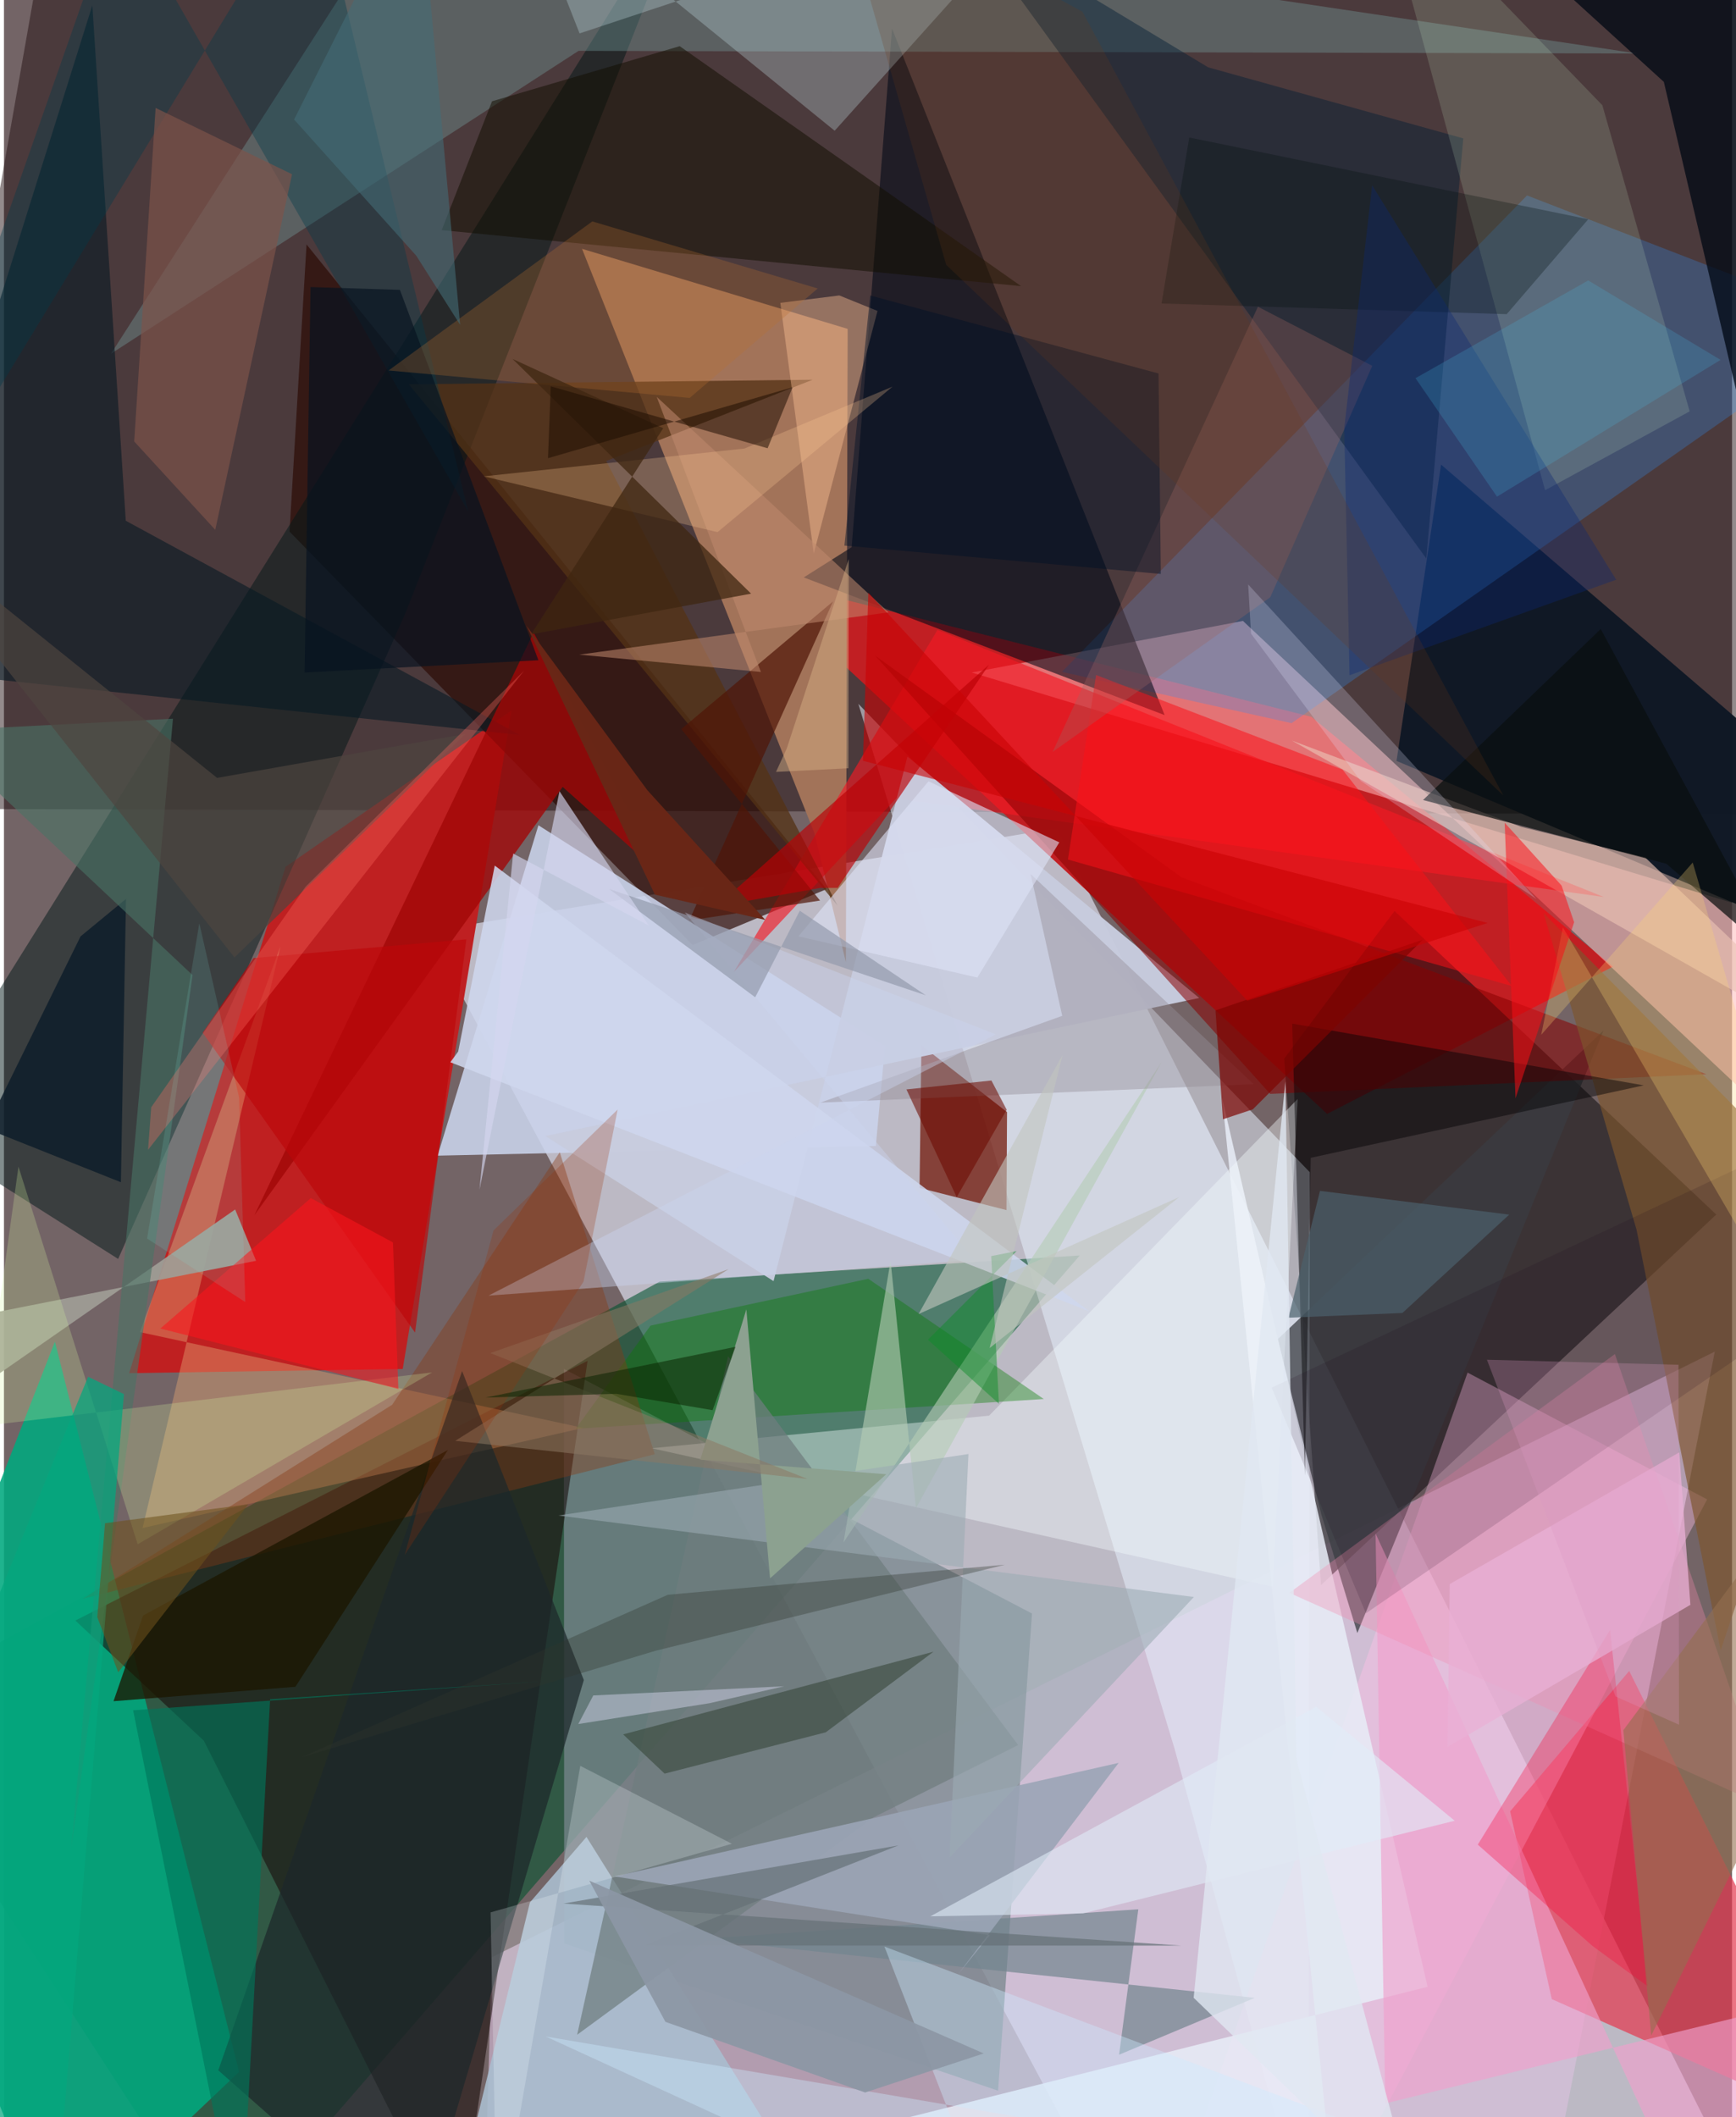 <svg xmlns="http://www.w3.org/2000/svg" width="228" height="278" viewBox="0 0 836 1024"><path fill="#736466" d="M0 0h836v1024H0z"/><path fill="#dfe1f2" fill-opacity=".675" d="M544.394 1086l-339.45-635.52 304.336-49.809L853.354 1086z"/><path fill="#1f0e10" fill-opacity=".482" d="M-54.683 391.158l71.747-407.99L898-62v456.013z"/><path fill="#00522e" fill-opacity=".576" d="M-62 827.136L105.597 1086l414.867-478.77-203.322 12.682z"/><path fill="#c21f23" fill-opacity=".988" d="M778.421 467.518L632.51 346.703l-273.083-68.547L640.1 538.758z"/><path fill="#dcc1df" fill-opacity=".6" d="M236.028 946.625L231.965 1086l519.96-45.005 75.728-387.272z"/><path fill="#bf2021" fill-opacity=".992" d="M136.238 419.245l109.302-75.584-52.627 318.464-132.341 2.027z"/><path fill="#110e11" fill-opacity=".565" d="M637.135 766.684L828.37 587.426 672.72 440.615l-53.372 71.406z"/><path fill="#79878d" fill-opacity=".749" d="M497.338 780.399L270.873 662.085l.167 277.877 209.888 71.239z"/><path fill="#01a87e" fill-opacity=".878" d="M25.401 1086l88.358-83.909-89.103-353.187L-62 870.605z"/><path fill="#a27359" d="M407.304 465.34l.856-306.274-128.504-38.722L392.017 402.83z"/><path fill="#2c0904" fill-opacity=".678" d="M333.177 457.09l64.792-27.055L146.385 118.23l-8.228 138.898z"/><path fill="#e7f1fd" fill-opacity=".529" d="M413.329 340.415l152.945 505.268 64.88 236.616.57-515.347z"/><path fill="#001717" fill-opacity=".494" d="M194.323 296.3L335.515-62-44.228 545.876l99.47 63.029z"/><path fill="#e3374e" fill-opacity=".698" d="M898 1033.138L786.253 808.166l-57.6 67.924 20.14 90.812z"/><path fill="#fbb" fill-opacity=".541" d="M896.876 579.927L898 455.402 468.198 325.27l131.187-24.951z"/><path fill="#1c0f0e" fill-opacity=".604" d="M96.721 841.947L219.454 1086l62.887-427.822L34.538 783.792z"/><path fill="#101825" fill-opacity=".98" d="M695.234 224.732L673.683 368.03 898 462.484v-63.677z"/><path fill="#cad3eb" fill-opacity=".875" d="M258.56 399.153l-48.777 159.793 212.006-4.686 4.445-48.401z"/><path fill="#328df3" fill-opacity=".278" d="M511.806 324.972L736.82 94.533 898 156.94 622.898 349.778z"/><path fill="#711303" fill-opacity=".722" d="M484.998 585.28l-42.062-10.734.917-68.958 41.403 32.278z"/><path fill="#000815" fill-opacity=".573" d="M410.106 264.638l-23.184 14.633 174.576 66.599L429.62 13.788z"/><path fill="#749d9c" fill-opacity=".392" d="M201.388-62L51.796 171.062 277.987 24.594l512.307 1.295z"/><path fill="#e1a272" fill-opacity=".431" d="M65.788 644.302l67.974-186.642-66.71 281.4 213.19-48.425z"/><path fill="#f31a24" fill-opacity=".643" d="M353.124 470.072l98.484-165.404 322.374 129.183-342.362-47.66z"/><path fill="#ffbfe7" fill-opacity=".408" d="M823.949 725.2l-115.898-61.33L573.1 1045.265 633.218 1086z"/><path fill="#c8ccdf" fill-opacity=".969" d="M578.22 482.69L437.077 365.908l-64.77 253.724-110.428-70.177z"/><path fill="#3a3c42" fill-opacity=".737" d="M773.76 498.488L654.73 789.84l-17.46-57.491-21.022-84.651z"/><path fill="#e7ecf6" fill-opacity=".859" d="M238.555 1074.13l450.166-113.18-99.39-429.867L645.727 1086z"/><path fill="#071a24" fill-opacity=".6" d="M249.807 355.55l-307.635-32.625L42.758 2.576l16.174 249.293z"/><path fill="#f4fafd" fill-opacity=".404" d="M613.78 767.465L313.345 700.45l163.247-15.746 149.265-153.186z"/><path fill="#a9bdcf" fill-opacity=".898" d="M254.433 920.157l27.378-31.702 105.295 168.449L213.904 1086z"/><path fill="#a10707" fill-opacity=".788" d="M256.228 305.904l62.936 118.31-48.874-43.605L121.122 587.8z"/><path fill="#130f00" fill-opacity=".522" d="M211.761 111.31l24.354-62.33 90.789-26.654L492.066 138.4z"/><path fill="#800" fill-opacity=".545" d="M612.577 529.08L421.443 317.09l148.106 107.169 254.029 95.301z"/><path fill="#001d34" fill-opacity=".435" d="M582.582 32.576L463.667-39.082l224.426 309.228L705.98 66.93z"/><path fill="#f0a0cb" fill-opacity=".643" d="M668.248 1017.34l203.6-49.77L822.52 1086 663.548 741.72z"/><path fill="#72848e" fill-opacity=".702" d="M335.748 937.83l269.368 28.46-65.654 27.508 9.304-70.338z"/><path fill="#087c03" fill-opacity=".388" d="M503.041 676.655l-84.908-58.154-105.334 22.643-36.202 49.913z"/><path fill="#ccefc6" fill-opacity=".169" d="M664.113-62L773.252 50.895l42.251 148.061-69.951 38.139z"/><path fill="#000914" fill-opacity=".761" d="M803.005 39.605l71.71 305.892L869.269-62 753.072-5.855z"/><path fill="#ced6ed" fill-opacity=".871" d="M524.906 634.16L237.433 418.646l-17.688 89.944-3.799 5.183z"/><path fill="#7d562e" fill-opacity=".671" d="M830.495 798.213l-40.702-203.475-44.999-153.158L898 596.984z"/><path fill="#873b14" fill-opacity=".4" d="M37.898 773.356l276.938-69.992-45.954-146.066-81.08 122.14z"/><path fill="#6f7d7e" fill-opacity=".722" d="M490.631 844.014L350.317 655.961 277.288 984.14l143.564-105.252z"/><path fill="#a09e96" fill-opacity=".918" d="M-62 646.17l183.977-36.37-10.13-24.819L-62 705.887z"/><path fill="#c4dde3" fill-opacity=".314" d="M247.746-62l30.726 78.159L514.297-62 401.872 63.236z"/><path fill="#eac2b4" fill-opacity=".635" d="M623.087 358.2L898 513.883l-104.012-99.155-60.037-14.796z"/><path fill="#040305" fill-opacity=".463" d="M793.262 524.951l-170.038-29.866 6.131 218.591 2.83-153.681z"/><path fill="#1c282a" fill-opacity=".718" d="M280.523 812.588l-58.878-149.427-117.955 338.181L199.608 1086z"/><path fill="#543216" fill-opacity=".765" d="M195.848 185.877l207.42 252.135-111.94-215.047 99.889-39.302z"/><path fill="#fb1017" fill-opacity=".529" d="M528.335 326.482l-13.61 89.241 214.723 61.195-81.895-104.69z"/><path fill="#b5cbb5" fill-opacity=".604" d="M441.194 729.481l118.9-215.866-153.941 232.414L428.92 609.8z"/><path fill="#ffc297" fill-opacity=".412" d="M404.13 142.9l18.47 7.487-30.836 117.34-16.172-121.255z"/><path fill="#00765a" fill-opacity=".631" d="M128.773 821.842l132.454-8.638-198.74 14L114.413 1086z"/><path fill="#9ba5b5" fill-opacity=".898" d="M476.868 935.994L295.353 907.57l243.915-54.927-77.9 102.524z"/><path fill="#f48baf" fill-opacity=".329" d="M779.325 654.905L898 999.538V894.19L621.815 770.41z"/><path fill="#4f1407" fill-opacity=".698" d="M394.792 435.567l-67.126-82.927 73.428-61.762-69.595 154.34z"/><path fill="#0d1c2a" fill-opacity=".827" d="M37.056 452.9l21.98-18.107-2.458 137.016-65.25-25.993z"/><path fill="#00394b" fill-opacity=".369" d="M149.834-62l74.715 309.337L55.353-48.768-62 285.798z"/><path fill="#bc070a" fill-opacity=".663" d="M198.886 644.527l24.813-190.208-102.97 9.064-24.64 36.064z"/><path fill="#497265" fill-opacity=".604" d="M91.229 471.6L-34.387 353.563l116.15-5.947L32.47 894.731z"/><path fill="#d2f29f" fill-opacity=".247" d="M-10.318 689.733l217.422-25.939-142.41 83.116L7.016 564.265z"/><path fill="#948e98" fill-opacity=".431" d="M394.936 533.309l117.03-41.987-15.313-68.608L604.568 524.39z"/><path fill="#ba0005" fill-opacity=".655" d="M403.325 429.437l-8.557.054-50.018 8.868 131.814-116.878z"/><path fill="#dee3f6" fill-opacity=".6" d="M384.338 452.868l86.567 19.956 39.649-65.414-63.299-29.499z"/><path fill="#7d534a" fill-opacity=".678" d="M139.368 84.28l-37.145 171.982-39.215-42.74L73.366 52.198z"/><path fill="#cdecff" fill-opacity=".392" d="M482.216 1086l-56.267-144.515 344.106 129.918-507.954-86.426z"/><path fill="#190318" fill-opacity=".137" d="M850.22 648.874L898 537.234 613.3 671.147l45.58 109.157z"/><path fill="#f90034" fill-opacity=".302" d="M795.298 960.806l-18.288-172.45-64.016 103.83 55.474 48.99z"/><path fill="#2b3c2b" fill-opacity=".494" d="M397.551 837.866l52.15-39.003-150.16 40.01 20.055 18.974z"/><path fill="#c0896d" fill-opacity=".549" d="M366.191 325.014l-87.847-8.393 149.604-20.445-112.17-104.244z"/><path fill="#9e6360" fill-opacity=".314" d="M507.293 363.708l105.302-74.826 49.358-111.936-55.315-28.584z"/><path fill="#1c1700" fill-opacity=".776" d="M214.77 701.304L67.303 781.365l-14.296 41.45 87.99-6.966z"/><path fill="#9babb3" fill-opacity=".58" d="M457.446 898.444l118.216-126.038-307.503-39.411 198.44-29.737z"/><path fill="#03a77e" fill-opacity=".729" d="M58.038 674.29l-33.693 405.055L-62 916.86 40.711 665.882z"/><path fill="#090e0e" fill-opacity=".714" d="M804.198 417.764l55.42 47.66-87.143-161.176-85.963 82.697z"/><path fill="#e1edf9" fill-opacity=".592" d="M448.16 926.861L634.853 825.51l66.977 55.117-179.807 44.807z"/><path fill="#fcd475" fill-opacity=".278" d="M743.694 500.488l73.285-83.31L898 695.263 754.166 448.565z"/><path fill="#fb0e15" fill-opacity=".525" d="M759.61 446.053l-28.368 85.182L726 397.917l27.543 30.41z"/><path fill="#cbd4ee" fill-opacity=".42" d="M234.42 626.642l235.104-17.298-140.133-167.988 150.448 58.93z"/><path fill="#001126" fill-opacity=".455" d="M558.546 180.646l1.106 96.954-153.064-13.72 12.486-120.96z"/><path fill="#fb151b" fill-opacity=".557" d="M190.798 671.767l-2.605-70.847-39.722-21.45-72.811 63.09z"/><path fill="#061220" fill-opacity=".671" d="M145.425 325.284l113.126-5.947-67-179.142-43.25-1.36z"/><path fill="#ffc997" fill-opacity=".263" d="M345.205 257.373l-113.099-26.98L358.22 216.94l71.641-29.934z"/><path fill="#b8702f" fill-opacity=".282" d="M186.077 179.185l98.544-72.095 109.053 32.436-61.945 52.94z"/><path fill="#4e4640" fill-opacity=".682" d="M-62 243.509l165.107 132.73 120.066-21.213-111.66 108.04z"/><path fill="#4b616c" fill-opacity=".698" d="M621.4 637.324l55.114-2.275 51.704-47.577-91.557-11.49z"/><path fill="#8ca190" d="M370.614 763.4l56.207-50.35-89.957-7.066 22.286-72.69z"/><path fill="#020f0d" fill-opacity=".286" d="M560.008 146.784L573.422 66.5l193.017 39.539-39.462 45.916z"/><path fill="#9298aa" fill-opacity=".675" d="M385.003 440.484l-21.571 41.857-70.696-52.373 153.252 51.434z"/><path fill="#946f4f" fill-opacity=".596" d="M783.42 836.827l96.168-129.59 9.083 90.455-91.77 186.826z"/><path fill="#ff6960" fill-opacity=".325" d="M145.92 428.863l105.692-104.461-181.89 231.705 1.512-20.556z"/><path fill="#f3feff" fill-opacity=".227" d="M352.166 891.774l-73.359-37.7L238.596 1086l-3.184-161.053z"/><path fill="#0c2773" fill-opacity=".361" d="M661.902 89.633l-13.514 117.42 2.56 119.538 129.008-46.202z"/><path fill="#7d0400" fill-opacity=".686" d="M686.388 454.499l-100.28 34.184 3.618 52.67 14.425-4.797z"/><path fill="#46bde4" fill-opacity=".204" d="M830.435 174.061l-108.146 66.157-39.43-57.309 83.568-47.267z"/><path fill="#d5d6f0" fill-opacity=".639" d="M311.97 447.683l-65.642-34.856-16.285 162.591 38.7-192.755z"/><path fill="#e9b0d6" fill-opacity=".749" d="M698.369 844.924l1.046-78.755 111.048-63.709 5.388 73.731z"/><path fill="#3f2611" fill-opacity=".741" d="M361.438 287.132L246.043 173.597l72.883 33.515-63.888 99.698z"/><path fill="#e5e2fd" fill-opacity=".239" d="M603.3 306.48l53.035 71.215 85.06 57.168-139.481-152.187z"/><path fill="#436d77" fill-opacity=".584" d="M140.354 57.811L200.6-62l20.078 219.103-21.197-33.397z"/><path fill="#647075" fill-opacity=".69" d="M569.663 941.033L270.7 920.683l162.022-28.124L309.6 940.98z"/><path fill="#0d8d29" fill-opacity=".459" d="M446.987 647.99l34.362 30.968-3.745-71.429 12.277-2.417z"/><path fill="#ca0204" fill-opacity=".604" d="M415.561 367.971l2.607-81.31 183.315 197.332 116.286-37.59z"/><path fill="#8c7864" fill-opacity=".537" d="M350.534 613.858l-115.22 40.58 153.384 60.868-170.411-18.42z"/><path fill="#2f362d" fill-opacity=".345" d="M321.172 771.327l-177.371 78.685 171.39-51.588 169.078-41.64z"/><path fill="#6d501b" fill-opacity=".561" d="M48.91 736.713l-3.771 45.438 10.131 26.713 62.965-81.321z"/><path fill="#e0e8f2" fill-opacity=".788" d="M625.283 850.977l-5.343-327.99-44.398 443.268 108.792 105.136z"/><path fill="#8c97a5" fill-opacity=".941" d="M416.6 1012.074L319.997 977.9l-36.817-68.291 190.806 83.566z"/><path fill="#9a3008" fill-opacity=".243" d="M296.887 536.647l-16.514 83.243-86.495 132.16 42.98-156.934z"/><path fill="#d9b287" fill-opacity=".463" d="M378.72 361.955l-5.219 11.386 35.024-1.76.16-101.205z"/><path fill="#6c0900" fill-opacity=".565" d="M436.582 526.913l24.337 52.102 24.189-42.242-7.4-14.167z"/><path fill="#dadbf4" fill-opacity=".439" d="M377.465 815.587l-92.361 4.442-7.265 13.828 63.364-10.051z"/><path fill="#6c3a14" fill-opacity=".204" d="M521.76 5.687l203.615 379.085-269.556-256.69-53.846-187.858z"/><path fill="#80e8e1" fill-opacity=".141" d="M69.239 599.034l25.269-152.482 19.24 84.298 2.998 98.918z"/><path fill="#1c0d00" fill-opacity=".518" d="M264.529 186.846l-1.344 34.762 118.357-34.31-12.108 29.508z"/><path fill="#c1c5bf" fill-opacity=".604" d="M568.601 578.941l-91.76 73.079 35.25-141.67-69.63 125.219z"/><path fill="#0b2400" fill-opacity=".533" d="M296.264 674.143l-63.304 1.808 120.98-24.545-11.132 30.65z"/><path fill="#692717" fill-opacity=".992" d="M311.27 382.214l-58.462-79.58 62.098 130.061 53.414 12.233z"/><path fill="#dc99c0" fill-opacity=".271" d="M717.424 657.654l92.678 2.442.251 174.088-30.72-13.677z"/></svg>